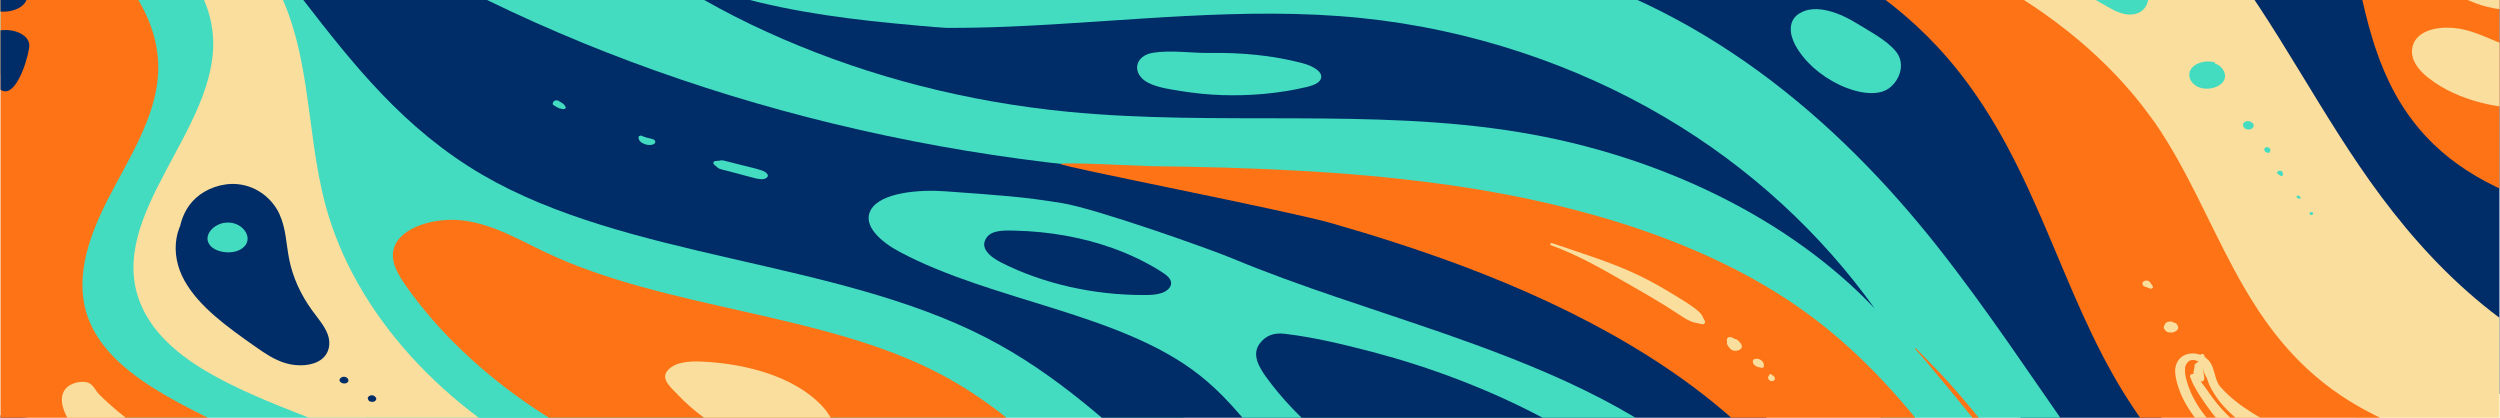 <?xml version="1.0" encoding="utf-8"?>
<!-- Generator: Adobe Illustrator 26.0.1, SVG Export Plug-In . SVG Version: 6.00 Build 0)  -->
<svg version="1.1" id="Layer_1" xmlns="http://www.w3.org/2000/svg" xmlns:xlink="http://www.w3.org/1999/xlink" x="0px" y="0px"
	 viewBox="0 0 14444.8 2413.5" style="enable-background:new 0 0 14444.8 2413.5;" xml:space="preserve">
<style type="text/css">
	.st0{clip-path:url(#SVGID_00000052791945689141500320000001962840779612185475_);}
	.st1{fill:#FADE9D;}
	.st2{fill:#002C68;}
	.st3{fill:#43DCC0;}
	.st4{fill:#FE7316;}
</style>
<g id="OBJECTS">
	<g>
		<g>
			<defs>
				<rect id="SVGID_1_" x="3" width="14438.7" height="2413.5"/>
			</defs>
			<clipPath id="SVGID_00000011748192215318240320000014649831027735980735_">
				<use xlink:href="#SVGID_1_"  style="overflow:visible;"/>
			</clipPath>
			<g style="clip-path:url(#SVGID_00000011748192215318240320000014649831027735980735_);">
				<path class="st1" d="M15455.1,4953.9c-543.3,104.6-1138.1,47.9-1629-153.9s-873.3-547.5-1045-945.8
					c-50.6-118.1-71.4-269.4,59.7-345.7c144.6-84.4,349.8-12.8,520.7,37.8c234.1,68.9,492.7,91.1,742.2,64.1
					c183.5-19.6,366.1-66.2,550.5-51.3c276.6,21.6,504.4,176.2,659.9,348.4c212.4,235.6,328.2,532,236.8,808.1
					c-90.4,275.4-420.4,513.8-800,519.8"/>
				<path class="st2" d="M-666.9,2594.4c72.3-139.1,301-190.4,499.9-195.8c559.6-16.9,1107.4,180.9,1497.9,480.7
					s634.6,692,772.9,1097c66,195.1,109.4,397,87.7,597.5s-113.9,401-291.1,552.2c-336.3,285.6-930.2,342.3-1408.4,212
					c-478.2-129.6-854.3-413.2-1151.7-721.7c-313.7-326.1-561.4-696-636.4-1093.7c-75-397.6,35.3-824.3,372.4-1137.5"/>
				<path class="st3" d="M-435.4-392.2c-67.8-192.4-137.4-390.9-106.7-588.7c30.7-197.8,183.5-398.3,435.7-464.5
					c219.7-57.4,469.2-0.7,658.1,100.6c188.9,101.9,330,243.7,473.7,380.8C2092.2,47.9,3460.8,862.8,4911.7,1558.1
					S7904,2837.5,9417.3,3454.5c555.1,226.2,1113.7,461.1,1558.5,795.9c305.6,230.2,554.2,602.9,296.5,863.5
					c-214.2,216.7-639.1,216-998,194.4c-1181.5-70.2-2363.1-141.1-3543.7-211.3c-397.8-23.6-807.3-50-1158.9-190.4
					c-489.1-195.1-782.9-574.5-1106.5-910.7C3946.3,3455.8,3293.6,2988,2549.6,2622.1c-387.8-191.1-811.8-361.9-1086.6-640.7
					c-275.7-279.5-346.2-711.6-10.8-951.9C376.4,962.7-527.6,184.3-463.5-619.7"/>
				<path class="st3" d="M606,461.8c-177.2-12.8-348,74.9-436.6,190.4S60,905.3,60.9,1038.3C64.5,1646.6,466.8,2215,945,2707.2
					s1043.2,939.7,1452.7,1465.6c339,435.4,603.9,950.5,1196.9,1190.2c633.7,255.9,1487.1,77,1939.1-342.3
					c452-419.2,528.8-1021.4,301.9-1532.5c-226-511.1-721.4-937-1297.2-1261.1"/>
				<path class="st2" d="M5500.3-1414.3c439.3,495.5,1240.3,800.7,2035.8,775.7c910.3-29,1734.8-451.6,2645.1-483.4
					c683.4-23.6,1375,189.7,1836.9,566.4c433,353.8,651.8,820.9,866.9,1272.6c215.2,451.6,452,916.8,909.4,1253
					c456.5,336.9,1198.7,507,1755.6,269.4c464.7-198.5,676.2-611.6,787.4-1002.5c180.8-631.9,188-1296.9-38-1920.7
					c-226-623.8-691.6-1205.1-1360.5-1614.8c-637.3-390.2-1432.8-614.3-2241.9-732.5c-809.1-118.1-1637.1-135.7-2460.7-153.2
					c-290.2-6.1-580.4-12.2-871.5-18.2c-289.3-6.1-578.6-12.2-867.8-18.2s-578.6-12.2-867.8-18.2c-290.2-6.1-580.4-12.2-871.5-18.2
					c-273-5.4-549.6-21.6-822.6-15.5c-155.5,3.4-316.4,24.3-450.2,87.8c-115.7,54.7-196.2,138.4-248.6,232.2
					c-64.2,116.1-89.5,243-104.9,366.6c-22.6,178.2-18.1,356.5,25.3,532.7c45.2,183.6,128.4,362.5,249.5,525.9
					c14.5,19.6,28.9,38.5,44.3,57.4C5462.3-1458.2,5500.3-1427.8,5500.3-1414.3z"/>
				<path class="st2" d="M-1080.9-2963.7c878.7,17.6,1616.4,504.3,2129.8,1037c512.6,532.7,892.3,1142.3,1507.9,1610.1
					C3616.3,488.1,5186.6,748.7,6649.2,1033.6s3024.8,696.7,3824.8,1654.7c417.6,500.9,597.5,1122,1171.6,1527.8
					c356.2,251.1,824.5,389.5,1276.5,529.3c452,140.4,915.8,295.7,1240.3,569.8c324.5,274.1,471.9,698.7,217.9,1011.3
					c-946.5,176.2-2010.5-68.9-2659.6-612.3c-584-488.8-847.1-1186.8-1562.1-1565.6c-683.4-361.9-1615.5-342.3-2344.1-650.8
					c-864.2-365.9-1300.9-1127.4-2119-1548c-874.2-449.6-2071.1-452.3-2908.2-939.7c-906.7-529.3-1177-1499.4-2064.7-2044.2
					c-339-208.6-748.5-340.9-1131.8-500.3c-384.2-159.3-761.2-358.5-965.5-648.1c-205.2-290.3-187.1-690,143.7-905.3"/>
				<path class="st2" d="M842.8-3580.7C1609.4-2118.5,3333.4-955.9,5360.1-535.4c1334.3,276.8,2801.5,255.9,4012,759.5
					c1004.3,417.9,1710.4,1157.1,2166,1945.6c298.3,516.5,554.2,1109.9,1211.4,1385.3c860.6,361.2,2062.9,16.2,2857.6,453.7
					c219.7,120.8,383.3,291,598.4,416.5c215.2,124.9,525.2,199.2,759.4,95.2c191.6-85.1,273.9-272.7,232.3-436.8
					c-42.5-164-188.9-303.8-363.4-407.8c-1002.5-596.8-2638.8-71.6-3684.7-625.8c-462.8-245.1-710.5-657.5-863.3-1066
					c-152.8-407.8-231.4-833.8-458.3-1221.9C11423.3,70.2,10540.1-453.7,9546.6-590C8516-731.8,7443.9-600.2,6432.3-804.7
					c-889.5-179.6-1601.9-563.7-2255.5-1049.1C3572-2303.4,2967.2-2753.1,2362.5-3202c-283.9-210.6-575.9-426-943.8-543.5
					c-367.9-117.5-831.7-116.8-1130.9,81.7"/>
				<path class="st3" d="M-684.9-3667.2c414,1224,1342.4,2348,2621.6,3173.7S4838.5,856,6520.9,984.3
					c1223.1,93.8,2551.1,57.4,3505.7,635.9c819,496.9,1112.8,1287.4,1639.9,1969.9c964.6,1247.6,2983.2,1990.9,4896.1,1802.5
					c-1458.2-240.3-2791.6-881-3689.2-1771.5c-679.8-674.4-1104.7-1469.7-1678.7-2196.1S9827.7,6.1,8748.3-243.7
					c-843.4-195.1-1750.1-96.5-2631.6-61.4S4276.2-320,3599.1-743.3c-843.4-527.9-984.5-1461.6-1661.6-2109.7
					c-854.3-816.9-2364-1028.2-3736.2-1181.4"/>
				<path class="st1" d="M2339-3840c310.1,910.7,1028.8,1741.1,2014.1,2325.1s2231.1,918.8,3489.5,937.7
					c787.4,11.5,1586.5-95.9,2354.9,34.4c715.1,120.8,1362.3,453.7,1770.9,908.7c578.6,645.4,710.5,1533.8,1546.7,1994.9
					c508,280.2,1192.4,336.9,1810.7,241s1182.4-329.4,1710.4-589.4c-490,398.3-1369.6,414.5-2006,156.6
					c-637.3-257.9-1069.4-727.8-1397.6-1209.8c-328.2-482-577.7-996.5-976.3-1448.1s-987.2-847.3-1703.1-930.3
					c-1133.6-132.3-2160.6,532-3299.6,629.9c-969.1,83-2053-364.6-2228.4-1080.8c-72.3-296.4,9-608.9-97.6-899.9
					c-149.2-406.4-648.2-698.7-1184.2-829c-536.1-130.3-1111.9-125.6-1675.1-118.8"/>
				<path class="st1" d="M-1889.1-2206.9c384.2,474.6,1092,735.9,1754.7,985.6S1225.2-677.1,1542.5-176.2
					c265.8,419.9,215.2,908.7,339,1364.4c168.1,620.4,678.9,1184.8,1387.6,1532.5c1214.1,594.8,2910,554.9,3946,1315.8
					c804.6,591.4,961,1611.5,356.2,2323c40.7-320.7-227.8-629.2-585.8-809.4c-357.1-180.3-790.1-253.8-1215.9-305.8
					c-425.8-52-859.7-86.4-1262-201.2c-812.7-232.2-1431-805.4-1562.1-1446.7c-38-184.3-38.9-376.7-137.4-548.2
					c-355.3-621.8-1733.9-648.8-1996.9-1295.5c-207-510.4,455.6-1010,419.5-1542.6c-28-405.7-458.3-735.2-924.8-943.1
					c-466.5-208.6-994.4-338.2-1434.7-576.5s-794.6-635.3-679.8-1032.2"/>
				<path class="st4" d="M5540-2244c62.4,419.2,324.5,837.1,791.9,1072.7c392.3,197.8,889.5,250.5,1360.5,216.7
					c649.1-45.9,1259.3-241,1860.4-430c601.2-188.4,1218.6-374.7,1869.5-401.7c650.9-27,1351.5,134.3,1739.3,525.9
					c591.2,596.8,292.9,1509.5,902.2,2096.2c460.1,442.9,1348.8,552.9,2045.8,346.3S17320.1,507.7,17621.1-5.4
					c334.5-570.5,433.9-1239.5,119.3-1816c-410.4-752.1-1474.4-1228.7-2554.7-1327.3c-1080.3-96.5-2170.5,131.6-3164.9,461.1
					c-683.4,226.2-1339.7,501.6-2044.9,687.3c-705.1,185.7-1481.7,278.1-2201.2,125.6c-719.6-152.6-1360.5-591.4-1466.3-1143.6
					c-27.1-139.7-20.8-289.6-107.6-418.6c-44.3-64.8-109.4-114.1-202.5-137.7c-64.2-16.2-153.7-27.7-215.2,0
					c-104.9,46.6-89.5,185.7-104,262.6c-13.6,75.6-42.5,149.9-63.3,224.8c-23.5,85.1-44.3,170.8-59.7,257.2
					c-30.7,172.2-41.6,347-23.5,521.2C5534.6-2287.2,5537.3-2265.6,5540-2244z"/>
				<path class="st4" d="M4106.3,2832.7c-747.6-222.1-1383.1-647.4-1759.2-1178.7c-47-66.8-92.2-141.8-72.3-215.4
					c33.4-127.6,245-188.4,415.8-162.7c170.9,26.3,311.9,111.4,459.2,180.9c699.7,333.5,1615.5,349,2291.6,708.9
					c498.1,264.6,805.5,684.6,1253.9,995.1c569.5,394.9,1330.7,588.7,2025.9,847.9c696.1,259.2,1390.4,639.3,1592.9,1199.7
					c76.8,212,66.9,458.4-123.8,625.8C9941.6,6053,9461.6,6053,9137.1,5899c-324.5-153.9-520.7-421.3-659.9-688.6
					c-139.2-267.3-238.7-549.5-434.8-796.6C7612,3874.4,6789.4,3587.5,5992,3387.7c-797.3-199.8-1642.6-353.1-2304.3-740.6"/>
				<path class="st4" d="M-1038.4-733.8c468.3-12.2,951,67.5,1330.7,271.4C672-257.9,935,81.7,913.3,430.7
					C898,679.2,748.8,909.4,628.6,1140.9c-119.3,231.6-210.6,489.4-107.6,725.7c153.7,350.4,660.8,523.2,1064,736.5
					c955.5,505,1463.6,1441.3,1249.3,2300.1c-39.8,157.3-111.2,323.4-284.8,417.2c-284.8,153.9-715.1,28.4-904.9-192.4
					c-189.8-220.8-202.5-498.9-197.1-760.8c4.5-261.9,18.1-536-132-773C1069.7,3206.7,472.2,3032.6,50,2741.6
					c-556.9-384.1-794.6-1007.3-591.2-1552.1c86.8-232.9,246.8-453.7,261.3-695.4c14.5-250.5-134.7-494.2-344.4-690
					c-210.6-195.8-480-350.4-745.8-503"/>
				<path class="st3" d="M724.4,3391c321.8,328.8,470.1,748.7,408.6,1153.1c-20.8,138.4-68.7,278.8-184.4,387.5
					c-115.7,108.7-311.9,178.9-491.8,143.1C267,5036.9,142.2,4893.8,107,4750c-35.3-144.5-0.9-292.3,24.4-438.1
					c25.3-145.8,39.8-298.4-33.4-434.8c-78.6-146.5-246.8-253.8-414.9-349c-173.6-98.6-363.4-195.8-474.6-339.6
					c-75.9-99.2-107.6-224.8,25.3-305.1c116.6-70.2,287.5-79.7,430.3-62.1c194.4,23.6,378.8,108.7,537.9,191.1
					c178.1,91.8,338.1,203.2,472.8,330.1C691.9,3358.6,708.1,3374.8,724.4,3391z"/>
				<path class="st3" d="M8413.9,1951.7c574,202.5,1142.7,451,1517.8,833.1c337.2,343.6,494.5,771.6,841.6,1109.2
					c524.3,509.7,1391.3,735.9,2101.8,1098.4c170.9,87.1,339,187.7,434.8,325.4c94.9,137.7,100.3,320-38,435.4
					c-109.4,91.1-288.4,123.5-451.1,106c-162.7-16.9-311-77.6-446.6-146.5c-564.1-287.6-939.3-733.8-1320.7-1157.1
					c-381.5-423.3-810.9-851.3-1426.5-1072.7c-655.4-234.9-1485.3-221.4-2003.3-602.2c-282-207.3-423.1-503-697-716.3
					c-457.4-357.1-1190.6-422.6-1729.4-709.5c-107.6-57.4-217-152.6-165.4-243c57.9-100.6,283-117.5,427.6-106.7
					c320.9,23.6,445.7,30.4,679.8,68.9c192.6,31.7,846.1,262.6,981.7,319.3c196.2,81.7,399.6,154.6,603.9,224.1
					c204.3,69.5,409.5,137,612.9,207.3C8363.2,1934.2,8388.5,1942.9,8413.9,1951.7z"/>
				<path class="st1" d="M10924.3-1964.5c557.8-119.5,1159.8-172.8,1716.7-51.3c556.9,121.5,1059.5,444.2,1185.1,867.5
					c47,158,40.7,322,49.7,483.4c9,162,35.3,328.1,138.3,469.9c104,142.4,300.1,256.5,517.1,253.2c179.9-2.7,342.6-83,464.7-181.6
					c397.8-320,434.8-832.4,178.1-1224.6s-761.2-670.4-1307.2-826.3c-938.4-268-2041.2-201.9-2904.6,181.6L10924.3-1964.5z"/>
				<path class="st1" d="M5762.4-2184c-38.9-97.2-78.6-199.2-57.9-299.7c21.7-100.6,122.9-199.2,259.4-205.9
					c151-7.4,269.4,94.5,342.6,193.8c121.1,164,195.3,347.7,340.8,500.3c246.8,257.2,674.4,391.6,1096.6,421.9
					c422.2,30.4,845.2-29.7,1261.1-91.8c66.9-10.1,162.7-4.7,169,45.9c3.6,30.4-32.5,54-66,72.2
					c-566.8,303.1-1301.8,424.6-1987,328.8c-428.5-60.1-846.1-207.9-1123.7-458.4c-277.5-250.5-394.1-611-233.2-913.4"/>
				<path class="st2" d="M6166.5,645.4c865.1,85.1,1757.4-22.3,2609.9,118.1c821.7,135,1570.3,506.3,2055.7,1019.4
					c-303.7-424.6-711.5-810.8-1217.7-1108.5c-506.2-297.7-1112.8-505.7-1752-570.5c-673.5-68.2-1354.2,21.6-2033.1,50
					c-293.8,12.2-589.4,10.8-881.4-18.2c-288.4-28.4-574-85.1-833.5-185c-30.7-12.2-116.6-60.8-154.6-33.1
					c-26.2,18.9,87.7,70.2,110.3,83c115.7,65.5,235.9,126.9,360.7,183.6c248.6,113.4,511.7,209.3,784.7,284.9
					c273,75.6,556,131,843.4,164.7C6094.2,638,6130.3,642,6166.5,645.4z"/>
				<path class="st2" d="M1753.2-1149c128.4,74.9,301.9,145.8,445.7,89.8c101.2-39.8,148.3-131.6,143.7-216.7
					c-4.5-85.1-51.5-165.4-96.7-243c-155.5-263.3-311-527.3-517.1-769.6c-206.1-242.4-465.6-465.1-792.8-616.4
					c-98.5-45.9-219.7-90.5-338.1-64.1c-83.2,18.2-147.4,60.8-131.1,128.3c17.2,70.2,41.6,140.4,60.6,210.6
					c22.6,80.3,49.7,160,82.3,238.3c65.1,155.9,150.1,306.5,253.1,450.3c104,144.5,226,280.8,364.3,407.8
					c138.3,126.9,292.9,243.7,461.9,348.4C1710.7-1174,1732.4-1161.2,1753.2-1149z"/>
				<path class="st2" d="M6709.8,1569.6c28,17.6,57,39.2,57,66.8c0,25-25.3,46.6-55.1,56.7c-29.8,10.1-64.2,11.5-96.7,11.5
					c-292,1.4-584.9-64.1-827.2-186.3c-66-33.1-132.9-86.4-85-148.5c32.5-42.5,108.5-38.5,164.5-37.1
					c195.3,4.7,387.8,38.5,564.1,101.9C6530.8,1470.4,6624.8,1515.6,6709.8,1569.6z"/>
				<path class="st2" d="M9357.6,2688.9c112.1,80.3,226.9,194.4,169,301.8c-63.3,118.8-279.3,132.3-448.4,113.4
					c-735-83.7-1406.6-435.4-1761-923.5c-42.5-58.7-86.8-132.3-38-196.5c33.4-43.9,78.6-63.5,144.6-55.4
					c171.8,20.3,344.4,62.8,508,105.3c169,44.6,334.5,97.9,494.5,159.3c160,61.4,314.6,130.3,461.9,207.3
					c148.3,77,289.3,162,421.3,253.2C9325.1,2665.3,9341.4,2676.8,9357.6,2688.9z"/>
				<path class="st2" d="M9965.1,3114.9c82.3,45.2,104.9,126.9,49.7,182.3c-55.1,55.4-166.3,63.5-248.6,17.6
					c-82.3-45.2-104.9-126.9-49.7-182.3S9882.9,3069.7,9965.1,3114.9z"/>
				<path class="st1" d="M5290.5,2577.5c98.5,20.9,158.2,91.1,133.8,157.3c-25.3,66.2-124.8,103.3-223.3,82.4
					c-98.5-20.9-158.2-91.1-133.8-157.3C5091.6,2593.7,5192,2556.6,5290.5,2577.5z"/>
				
					<ellipse transform="matrix(0.121 -0.993 0.993 0.121 2210.156 8363.52)" class="st1" cx="5827.7" cy="2933.8" rx="94.8" ry="136.8"/>
				<path class="st1" d="M6546.2,3210.8c40.7,15.5,57.9,50.6,38.9,77.6c-19,27-66.9,36.5-107.6,20.9c-40.7-15.5-57.9-50.6-38.9-77.6
					C6457.6,3204,6505.5,3194.6,6546.2,3210.8z"/>
				<path class="st4" d="M2577.6-1899.7c85,532.7,521.6,1016,1108.3,1325.9C4273.5-264.6,4997.6-120.2,5716.3-106
					c453.8,8.8,930.2-37.8,1303.6-231.6C4982.3-571.1,3110.1-1512.9,2054.2-2835.4c328.2,731.8,668.1,1479.8,1310.8,2084.7"/>
				<path class="st4" d="M8422,1076.1c733.1,109.4,1452.7,330.1,1993.3,715.6c627.4,446.9,960.1,1070,1400.3,1629
					c604.8,766.9,1437.4,1433.2,2421.8,1935.5c-1167.1-376-2395.6-787.8-3124.2-1566.2c-347.1-371.3-558.7-806.1-905.8-1178.1
					c-438.4-470.5-1078.5-821.6-1765.5-1078.1c-244.1-91.1-494.5-171.5-749.4-244.4c-254-72.9-1573-328.8-1563-341.6
					c9.9-12.8,492.7,12.2,515.3,12.2c282,3.4,565,10.1,846.1,25.7c280.2,14.9,559.6,39.2,835.3,77
					C8358.7,1067.3,8390.3,1071.4,8422,1076.1z"/>
				<path class="st4" d="M12454.7,714.3c361.6,529.3,480.9,1176.7,1074,1573c460.1,307.8,1107.4,393.6,1717.6,465.8
					c-129.3,327.4-565.9,557.6-1020.6,590.7c-454.7,33.1-911.2-109.4-1254.8-334.9c-342.6-225.5-582.2-526.6-760.3-840.5
					c-178.1-313.9-298.3-644-442.1-968.1c-142.8-324-311-646.1-570.4-926.2c-158.2-170.8-349.8-323.4-566.8-453
					c-217.9-131-460.1-238.3-718.7-318.6c-71.4-22.3-143.7-42.5-217.9-60.1c-37.1-8.8-74.1-17.6-111.2-25c-28-6.1-69.6-8.1-92.2-23
					c51.5-7.4,114.8-1.4,167.2,0c59.7,1.4,119.3,4.7,179,8.8c118.4,8.1,235.9,21.6,351.7,39.8c230.5,35.8,456.5,91.1,671.7,162.7
					c217,72.2,424,161.3,616.5,266c190.7,103.3,367,222.1,524.3,353.1c158.2,132.3,297.4,277.5,411.3,432.7
					C12427.6,676.5,12441.2,695.4,12454.7,714.3z"/>
				<path class="st3" d="M10604.3-1101.1c503.5,44.6,978.1,223.5,1348.8,481.3c209.7,145.8,392.3,324,454.7,532.7
					c19,64.8,7.2,153.9-78.6,169.5c-54.2,9.5-107.6-17.6-151.9-43.2c-455.6-264-921.2-538.1-1473.5-660.2
					c-371.5-82.4-765.7-91.8-1153.5-89.8c-109.4,0.7-238.7-1.4-329.1-54.7c-19.9-11.5-46.1-29-40.7-50c5.4-21.6,42.5-35.1,65.1-46.6
					c54.2-27.7,110.3-52.7,167.2-76.3c115.7-45.9,236.8-83,362.5-111.4c125.7-27.7,254.9-46.6,386-56c131.1-9.5,264-9.5,395-0.7
					C10572.6-1103.8,10588-1102.4,10604.3-1101.1z"/>
				<path class="st3" d="M12799.2,367.3c48.8,17.6,71.4,67.5,47,103.3c-24.4,36.5-90.4,52.7-139.2,34.4
					c-48.8-18.2-71.4-66.8-48.8-104c22.6-37.1,86.8-56,137.4-41.2"/>
				<path class="st3" d="M4096.3-2030c-105.8-101.3-205.2-212.7-233.2-339.6c-41.6-188.4,97.6-391.6,327.2-476.6
					c229.6-85.1,529.7-45.9,706,93.2c158.2,124.2,207.9,302.4,251.3,470.5c25.3,98.6,50.6,197.1,75.9,295.7
					c30.7,119.5,58.8,252.5-28,355.8c-50.6,60.1-136.5,94.5-228.7,107.3c-68.7,9.5-139.2,12.2-201.6-14.2
					c-66.9-29-122.9-74.3-180.8-111.4c-85-54-166.3-110.7-244.1-170.1C4254.5-1886.9,4173.2-1957.1,4096.3-2030z"/>
				<path class="st2" d="M5397.2,4951.2c-751.2-97.9-1435.6-455.7-1814.3-950.5c-113-147.2-198.9-332.2-90.4-480.7
					c92.2-126.9,308.3-184.3,499-161.3c190.7,23,357.1,112.1,489.1,217.4c173.6,139.1,309.2,315.3,538.8,397
					c279.3,98.6,608.4,28.4,915.8,52c435.7,33.8,829,280.8,947.4,595.4c34.4,91.8,45.2,195.8-19.9,277.5
					c-52.4,65.5-145.5,106-239.6,136.4c-471.9,149.2-1061.3,62.8-1422.9-208.6"/>
				<path class="st2" d="M1365.3,1875.4c-230.5-118.8-362.5-337.6-329.1-545.5c10.8-67.5,38.9-135,96.7-187
					c57.9-52,148.3-87.1,238.7-79c117.5,10.8,205.2,89.8,243.2,173.5c38,83.7,38.9,173.5,56,260.6c20.8,103.3,66,203.9,132.9,295.7
					c33.4,45.9,72.3,89.8,90.4,139.7c18.1,50,9.9,109.4-39.8,145.1c-51.5,37.1-135.6,39.8-202.5,20.3
					c-66.9-19.6-121.1-57.4-173.6-93.8c-160.9-113.4-327.2-230.9-412.2-383.5c-85.9-152.6-69.6-349.7,97.6-457.7"/>
				<path class="st1" d="M1623.9,2985.3c541.5,380.8,880.5,947.8,765.7,1496.7c-9.9,47.9-24.4,96.5-62.4,135.7
					s-106.7,65.5-168.1,51.3c-66.9-14.9-103.1-68.9-127.5-117.5c-197.1-390.9-202.5-839.8-515.3-1185.5
					c-162.7-179.6-395-315.3-612-458.4c-217-143.8-427.6-305.1-523.4-509.7c-22.6-47.9-37.1-102.6-5.4-147.2
					c21.7-31.1,77.7-51.3,123.8-42.5c38,7.4,50.6,46.6,71.4,68.2c67.8,68.2,144.6,131.6,226,190.4
					c165.4,119.5,350.8,222.8,530.6,330.1C1429.5,2857.7,1529.9,2919.1,1623.9,2985.3z"/>
				<path class="st1" d="M4486.9,2618c75,22.3,163.6,38.5,235,10.8c66-25.7,101.2-84.4,99.4-140.4c-2.7-56-37.1-108-81.4-153.2
					c-153.7-155.9-419.5-232.9-678-245.7c-75.9-4.1-170,0.7-209.7,58.1c-32.5,46.6,29.8,96.5,63.3,132.3
					c91.3,96.5,205.2,179.6,336.3,245.7C4325,2562.7,4403.7,2593.7,4486.9,2618z"/>
				<path class="st1" d="M14067.5,476.6c-49.7-33.8-94.9-72.9-117.5-120.2c-22.6-47.3-19-103.3,21.7-143.1
					c59.7-58.7,179-64.1,273-40.5c94,23.6,174.5,70.2,264.9,99.2c107.6,35.1,227.8,45.9,328.2,93.8c73.2,34.4,145.5,96.5,93.1,162.7
					c-104,129.6-396,108.7-557.8,73.6C14260.9,577.9,14154.3,536,14067.5,476.6z"/>
				<path class="st1" d="M4018.6-976.2c75.9,23,154.6,47.3,206.1,94.5c51.5,47.3,63.3,124.2,3.6,165.4
					c-48.8,32.4-123.8,31.1-188,18.9c-85.9-16.2-167.2-47.9-234.1-91.8c-69.6-45.9-126.6-121.5-81.4-182.3
					c33.4-45.9,113.9-62.8,182.6-54c68.7,9.5,129.3,39.2,187.1,68.9"/>
				<path class="st3" d="M7188.9-2564c333.6,374,1015.2,550.9,1588.3,412.5c209.7-50.6,424-164,439.3-328.1
					c14.5-161.3-174.5-295.7-372.4-360.5c-412.2-135-886.8-78.3-1330.7-18.9"/>
				<path class="st2" d="M156.7-20.9c0,49.3-61.5,88.4-138.3,88.4c-75.9,0-138.3-39.8-138.3-88.4c0-49.3,61.5-88.4,138.3-88.4
					C94.3-109.4,156.7-70.2,156.7-20.9z"/>
				<path class="st2" d="M169.3,261.9c0,49.3-61.5,266-138.3,266s-138.3-216.7-138.3-266s61.5-88.4,138.3-88.4
					S169.3,212.7,169.3,261.9z"/>
				<g>
					<g>
						<path class="st4" d="M11065.3,2015.9c41.6,45.2,79.6,92.5,118.4,138.4c38.9,45.9,76.8,92.5,114.8,138.4
							c76.8,93.2,151.9,187,223.3,282.2c20.8,27,39.8,54,60.6,81c19.9,26.3,39.8,53.3,66,76.3c4.5,3.4,11.8,0,10.8-4.7
							c-9.9-25.7-27.1-50-42.5-73.6c-16.3-25-35.3-48.6-53.3-72.9c-35.3-47.3-72.3-94.5-109.4-141.1
							c-75-93.8-153.7-186.3-236.8-276.1c-47.9-50.6-98.5-99.9-146.4-150.5C11068,2011.8,11063.5,2013.8,11065.3,2015.9
							L11065.3,2015.9z"/>
					</g>
				</g>
				<g>
					<g>
						<path class="st4" d="M11735.2,2812.5c1.8,6.8,1.8,13.5,3.6,20.3c2.7,7.4,6.3,14.2,9.9,21.6c7.2,14.2,16.3,29,25.3,42.5
							c9.9,13.5,19.9,27,30.7,39.2c9.9,12.2,23.5,25.7,40.7,33.1c4.5,2,9-1.4,8.1-4.7c-4.5-13.5-17.2-26.3-27.1-37.8
							c-10.8-12.2-21.7-25-30.7-37.8s-18.1-25-27.1-37.8c-4.5-6.8-9-13.5-13.6-20.3c-4.5-6.8-11.8-12.2-16.3-18.9
							C11737.9,2809.1,11734.3,2810.4,11735.2,2812.5L11735.2,2812.5z"/>
					</g>
				</g>
				<g>
					<g>
						<path class="st4" d="M11944,3074.4c-0.9,12.8,2.7,26.3,10.8,37.1c8.1,10.8,21.7,22.3,39.8,24.3c5.4,0.7,6.3-4.7,3.6-7.4
							c-4.5-4.1-9.9-8.1-15.4-11.5c-5.4-4.1-9-7.4-12.7-12.2c-8.1-9.5-12.7-18.9-13.6-29.7
							C11956.6,3068.3,11944.9,3068.3,11944,3074.4L11944,3074.4z"/>
					</g>
				</g>
				<g>
					<g>
						<path class="st1" d="M8961.7,1417c161.8,58.7,305.6,143.1,448.4,224.8c71.4,40.5,142.8,81.7,211.5,124.2
							c34.4,20.9,66,43.9,100.3,64.8c14.5,9.5,30.7,18.9,47,25.7c19.9,8.8,41.6,10.1,62.4,16.2c15.4,4.7,24.4-9.5,19-18.2
							c-9.9-16.2-12.7-31.7-27.1-46.6c-11.8-11.5-24.4-22.3-38.9-32.4c-33.4-24.3-70.5-46.6-106.7-68.9
							c-69.6-42.5-141-83.7-217-119.5c-155.5-73.6-324.5-124.2-490.9-181.6C8959.9,1402.2,8950.8,1413.7,8961.7,1417L8961.7,1417z"
							/>
					</g>
				</g>
				<g>
					<g>
						<path class="st1" d="M9979.6,1956.4c-5.4,8.8-0.9,18.2,4.5,26.3c-0.9-3.4-2.7-6.1-3.6-9.5c-0.9,2,0,4.7,0,6.8
							c2.7-5.4,6.3-10.8,9-16.2l-0.9,0.7c-9,5.4-13.6,18.2-9,26.3c6.3,10.8,12.7,20.3,23.5,29c24.4,18.2,71.4,0,59.7-26.3
							c-3.6-8.8-9.9-16.2-17.2-23c-3.6-4.1-8.1-7.4-13.6-10.1c-6.3-2.7-13.6-3.4-19.9-5.4c3.6,1.4,7.2,3.4,10.8,4.7
							c-7.2-7.4-17.2-11.5-28.9-12.2C9986.8,1947,9982.3,1951.7,9979.6,1956.4L9979.6,1956.4z"/>
					</g>
				</g>
				<g>
					<g>
						<path class="st1" d="M10129.6,2081.3c-10.8,20.9,19.9,43.9,47,41.2c-4.5-0.7-9.9-0.7-14.5-1.4c6.3,2,10.8,3.4,18.1,4.1
							c4.5,0,10.8-2.7,10.8-6.1c0.9-4.7,0.9-8.8-0.9-13.5c0,2.7,0,4.7,0,7.4c3.6-6.1,0-12.8-3.6-18.2c0.9,2.7,1.8,6.1,3.6,8.8
							c-0.9-9.5-6.3-16.9-16.3-23c-2.7-2-6.3-4.1-9.9-5.4c-7.2-3.4-14.5-2-22.6-1.4C10135.1,2073.9,10131.5,2078,10129.6,2081.3
							L10129.6,2081.3z"/>
					</g>
				</g>
				<g>
					<g>
						<path class="st1" d="M10221.9,2167.1c0,2,0.9,4.1,0.9,6.1c1.8-2,2.7-4.1,4.5-6.1c-11.8,4.1-13.6,15.5-9,23.6
							c2.7,6.1,9,10.8,18.1,10.8c0,0,0,0,0.9,0c-2.7-0.7-5.4-1.4-8.1-1.4c0.9,0,0.9,0.7,1.8,0.7c6.3,3.4,16.3,1.4,19.9-4.1
							c0-0.7,0.9-0.7,0.9-1.4c-1.8,1.4-3.6,2.7-6.3,4.7c0,0,0,0,0.9,0c5.4-2,9.9-7.4,9-12.2c-0.9-6.1-1.8-10.1-7.2-14.9
							c-4.5-4.1-9-6.1-16.3-5.4c2.7,1.4,5.4,3.4,9,4.7c-0.9-2-1.8-4.1-2.7-5.4C10234.5,2159.7,10221,2159.7,10221.9,2167.1
							L10221.9,2167.1z"/>
					</g>
				</g>
				<g>
					<g>
						<path class="st1" d="M10986.6,2979.9c9,22.3,19,44.6,29.8,65.5c8.1,14.9,32.5,45.2,60.6,31.7c21.7-10.8,3.6-34.4-10.8-43.9
							c-28-17.6-50.6-32.4-66.9-58.1C10995.7,2970.4,10983.9,2973.8,10986.6,2979.9L10986.6,2979.9z"/>
					</g>
				</g>
				<g>
					<g>
						<path class="st1" d="M11124.1,3164.9c0.9,3.4,2.7,6.8,3.6,9.5c0-1.4,0.9-2.7,0.9-4.7c-0.9,0.7-0.9,1.4-1.8,2.7
							c1.8-1.4,2.7-2,4.5-3.4l0,0c-5.4,2.7-9.9,9.5-4.5,14.2c3.6,4.1,9,7.4,16.3,5.4c6.3-1.4,9.9-6.1,9.9-10.8
							c0-5.4-6.3-10.8-13.6-10.1c0,0,0,0-0.9,0c1.8,0.7,3.6,0.7,6.3,1.4c-2.7-0.7-2.7-2-4.5-4.1c-0.9-1.4-1.8-2.7-2.7-4.7
							C11133.1,3156.1,11122.2,3159.5,11124.1,3164.9L11124.1,3164.9z"/>
					</g>
				</g>
				<g>
					<g>
						<path class="st2" d="M3618.1-270.7C3742-179.6,3873-98.6,4026.7-36.5c151.9,61.4,314.6,107.3,480.9,143.1
							c371.5,80.3,760.3,104,1143.6,131c230.5,16.2,461,39.8,691.6,54c19,1.4,20.8-19.6,4.5-23.6c-188.9-44.6-386.9-62.1-583.1-80.3
							c-199.8-18.2-400.5-33.1-599.4-52.7C4815,101.3,4461.6,49.3,4137-56.7c-177.2-58.1-358.9-128.3-505.3-223.5
							C3622.6-285.6,3610-276.8,3618.1-270.7L3618.1-270.7z"/>
					</g>
				</g>
				<g>
					<g>
						<path class="st2" d="M2931.1-672.4c8.1,8.1,18.1,16.9,25.3,25.7c8.1,9.5,27.1-0.7,17.2-9.5c-9-7.4-16.3-16.2-24.4-23.6
							c-3.6-3.4-9-5.4-14.5-2.7C2931.1-681.2,2928.4-675.8,2931.1-672.4L2931.1-672.4z"/>
					</g>
				</g>
				<g>
					<g>
						<path class="st2" d="M3135.4-565.7c3.6,16.2,10.8,27,26.2,39.2c14.5,11.5,33.4,22.3,53.3,27c9,2,21.7,0,28-5.4
							c6.3-4.7,7.2-8.8,8.1-15.5c0.9-8.1-6.3-14.2-14.5-18.9c-13.6-7.4-28.9-12.2-42.5-18.9c-6.3-2.7-11.8-6.1-18.1-8.8
							c-7.2-3.4-15.4-5.4-23.5-8.1C3143.5-579.2,3133.6-573.2,3135.4-565.7L3135.4-565.7z"/>
					</g>
				</g>
				<g>
					<g>
						<path class="st2" d="M3392.1-422.6c0.9,1.4,2.7,2.7,3.6,4.1c0-3.4,0-6.8,0-10.1c-8.1,8.8,2.7,21.6,8.1,29.7
							c-0.9-3.4-2.7-6.8-3.6-10.1c0,8.8,6.3,16.9,14.5,23.6c9.9,7.4,22.6,9.5,35.3,7.4c8.1-1.4,16.3-7.4,18.1-13.5
							c2.7-9.5,0-19.6-9.9-26.3c-9-6.1-19-10.1-31.6-10.8c4.5,0.7,9,2,13.6,2.7c-10.8-4.1-28-11.5-39.8-6.1c4.5,0,9,0,13.6,0
							c-1.8-0.7-3.6-2-5.4-2.7C3398.4-439.5,3385.8-430,3392.1-422.6L3392.1-422.6z"/>
					</g>
				</g>
				<g>
					<g>
						<path class="st3" d="M12960.1,720.3c0,1.4,0.9,2.7,0.9,4.1c0-2,0.9-4.1,0.9-6.1v0.7c-2.7,7.4,0,16.9,8.1,22.3l0,0
							c3.6,2.7,8.1,4.7,13.6,6.1c5.4,1.4,10.8,1.4,16.3,0c9.9-2,18.1-8.1,20.8-15.5l0,0c1.8-4.1,1.8-8.1,0-12.2
							c-1.8-4.1-3.6-7.4-8.1-10.1c0,0,0,0-0.9-0.7c1.8,1.4,2.7,2.7,4.5,4.7c-0.9-1.4-1.8-2.7-2.7-3.4c-1.8-1.4-2.7-2.7-4.5-4.1
							c-2.7-2-5.4-3.4-9-4.7c-2.7-0.7-4.5-1.4-7.2-1.4c-3.6-0.7-8.1-0.7-11.8,0.7c-2.7,0.7-4.5,1.4-7.2,2c-1.8,1.4-3.6,2-5.4,3.4
							c-2.7,2-4.5,4.1-6.3,6.8C12960.1,714.9,12960.1,717.6,12960.1,720.3L12960.1,720.3z"/>
					</g>
				</g>
				<g>
					<g>
						<path class="st3" d="M13086.6,857.4v0.7c1.8-2,3.6-4.1,5.4-6.8l-0.9,0.7c-0.9,0.7-2.7,1.4-3.6,2c-1.8,1.4-2.7,2.7-3.6,4.1
							c-0.9,1.4-0.9,2-0.9,3.4c-0.9,2,0,3.4,0,5.4c0.9,1.4,0.9,2,1.8,3.4v0.7c0.9,1.4,0.9,2,1.8,3.4c0.9,0.7,1.8,2,2.7,2.7
							c3.6,2.7,9,4.1,14.5,4.1c-2.7-0.7-6.3-2-9-2.7c0.9,1.4,2.7,2,4.5,2.7c0.9,0.7,1.8,0.7,2.7,1.4c3.6,1.4,9,0.7,10.8-2
							c0-0.7,0.9-1.4,0.9-2c0,0,0,0,0-0.7c0.9-1.4,1.8-2.7,1.8-4.7c0-0.7,0-0.7,0-1.4c-1.8,2.7-4.5,5.4-6.3,8.1
							c1.8-0.7,2.7-1.4,4.5-2.7c1.8-1.4,2.7-2.7,3.6-4.1c0.9-1.4,0.9-2,0.9-3.4c0-2,0-4.1-0.9-6.1c-0.9-1.4-0.9-2-1.8-3.4
							s-0.9-2-1.8-3.4c-0.9-1.4-2.7-2.7-4.5-3.4c-2.7-1.4-7.2-2.7-10.8-2.7c-0.9,0-1.8,0-2.7,0c2.7,1.4,5.4,2.7,9,4.1
							c0,0,0-0.7-0.9-0.7c-1.8-2.7-7.2-4.7-10.8-3.4c-1.8,0.7-2.7,1.4-4.5,2C13087.5,853.3,13085.7,855.4,13086.6,857.4
							L13086.6,857.4z"/>
					</g>
				</g>
				<g>
					<g>
						<path class="st3" d="M13166.2,1008.6c0.9,0.7,1.8,0.7,2.7,1.4c1.8,0.7,3.6,1.4,5.4,1.4c-0.9,0-1.8-0.7-2.7-0.7l0,0
							c-0.9-0.7-1.8-0.7-2.7-1.4c0.9,0.7,1.8,1.4,1.8,2l0.9,0.7c0.9,0.7,0.9,0.7,1.8,1.4c1.8,1.4,3.6,2,5.4,2.7
							c2.7,1.4,5.4,1.4,8.1,0c2.7-1.4,3.6-2.7,3.6-5.4c0-2,0.9-3.4,0-5.4c0-2-0.9-4.1-1.8-5.4c0,1.4,0,3.4,0,4.7v-0.7
							c0-1.4,0.9-2.7,0.9-3.4c0-0.7,0-1.4,0-2c0-2-0.9-4.1-1.8-6.1c-1.8-2-3.6-3.4-6.3-4.7c-5.4-2-11.8-2-16.3,0
							c-5.4,2-8.1,6.1-8.1,10.8C13158.1,1001.9,13160.8,1005.9,13166.2,1008.6L13166.2,1008.6z"/>
					</g>
				</g>
				<g>
					<g>
						<path class="st3" d="M13272.9,1143.6c0.9,0.7,1.8,0.7,2.7,1.4c0.9,0.7,1.8,0.7,2.7,1.4c0.9,0,1.8,0.7,2.7,0.7c0,0,0,0,0.9,0
							c0,0,0.9,0,0.9,0.7c0.9,0,1.8,0.7,2.7,0.7c0.9,0,1.8,0,2.7,0c0.9,0,1.8-0.7,2.7-1.4c0.9-0.7,0.9-1.4,1.8-2c0-0.7,0-1.4,0-2
							s-0.9-1.4-0.9-2c0,0,0-0.7-0.9-0.7c0,0,0,0,0-0.7s-0.9-1.4-0.9-2c-0.9-0.7-0.9-1.4-1.8-2c-0.9-0.7-0.9-1.4-1.8-2
							c-0.9-1.4-1.8-2-3.6-2.7c-1.8-0.7-2.7-0.7-4.5-0.7c-0.9,0-1.8,0-2.7,0c-1.8,0-2.7,0.7-3.6,2c-0.9,0.7-1.8,1.4-1.8,2
							c-0.9,0.7-0.9,1.4-0.9,2.7c0,1.4,0,2,0.9,3.4C13271.1,1142.3,13272,1142.9,13272.9,1143.6L13272.9,1143.6z"/>
					</g>
				</g>
				<g>
					<g>
						<path class="st3" d="M13354.2,1242.2c14.5,0,14.5-16.9,0-16.9C13340.7,1225.3,13340.7,1242.2,13354.2,1242.2L13354.2,1242.2z"
							/>
					</g>
				</g>
				<g>
					<g>
						<path class="st3" d="M5234.5-1350.2l0.9,0.7c0,0,0,0,0,0.7c0.9,0.7,1.8,2,2.7,2.7c1.8,2,3.6,3.4,6.3,4.7
							c1.8,0.7,2.7,2,4.5,2.7c2.7,0.7,5.4,2,8.1,2.7c2.7,0,6.3,0.7,9,0.7c6.3,0,8.1-0.7,12.7-2c2.7-0.7,5.4-1.4,7.2-3.4
							c1.8-0.7,2.7-1.4,3.6-2c0.9-0.7,1.8-2,2.7-2.7c1.8-1.4,3.6-3.4,4.5-5.4c1.8-2,2.7-4.1,2.7-6.1c0-1.4,0.9-2.7,0.9-3.4
							c0,0,0,0,0-0.7l0,0c0-2-0.9-4.7-0.9-6.8c0,0,0,0,0-0.7s0-0.7-0.9-1.4c-1.8-4.7-4.5-8.1-9-11.5c-2.7-1.4-4.5-2.7-7.2-4.1
							c-5.4-2.7-11.8-3.4-18.1-3.4c-4.5,0-9,0.7-13.6,2c-4.5,1.4-8.1,2.7-10.8,5.4c-3.6,2.7-5.4,5.4-7.2,8.1
							c-1.8,3.4-3.6,6.8-2.7,10.1C5229-1359,5230.9-1354.9,5234.5-1350.2L5234.5-1350.2z"/>
					</g>
				</g>
				<g>
					<g>
						<path class="st3" d="M5495.7-1235.4c-0.9,1.4-2.7,2.7-3.6,3.4c3.6-2,7.2-4.1,10.8-6.1c-0.9,0-0.9,0-1.8,0
							C5500.3-1237.5,5497.5-1236.8,5495.7-1235.4c-2.7,0.7-5.4,2-6.3,4.1c-1.8,1.4-2.7,2.7-2.7,4.1c-1.8,2-1.8,4.7-1.8,6.8
							c0,2,0.9,4.7,0.9,6.8c0,0.7,0.9,1.4,0.9,2c0-3.4,0-6.8,0-10.1v0.7c0.9-1.4,1.8-3.4,2.7-4.7c-1.8,1.4-2.7,3.4-2.7,5.4
							c0,2-0.9,4.1-0.9,5.4c0,2.7,0.9,5.4,2.7,8.1c0.9,2.7,2.7,4.7,6.3,6.8c2.7,2,5.4,3.4,9,4.7c3.6,1.4,7.2,2,10.8,2
							c3.6,0,7.2-0.7,10.8-2c3.6-0.7,6.3-2,9-4.7c1.8-1.4,2.7-2.7,4.5-4.1c2.7-3.4,3.6-6.8,3.6-10.8c0-2-0.9-4.1-0.9-5.4
							c-0.9-3.4-3.6-6.8-7.2-9.5c-1.8-1.4-3.6-2-5.4-3.4c-3.6-1.4-7.2-2.7-10.8-2.7c-3.6-0.7-7.2-0.7-11.8,0.7c-2.7,0-5.4,1.4-7.2,2
							c1.8-0.7,4.5-1.4,6.3-2c0,0,0,0-0.9,0c2.7,0,4.5-0.7,7.2-0.7l0,0c4.5,0.7,9,2,13.6,2.7l-0.9-0.7c1.8,0.7,3.6,2,5.4,2.7
							c-0.9-0.7-1.8-1.4-2.7-2c0.9,1.4,2.7,2.7,3.6,3.4c-1.8-1.4-0.9-2-3.6-4.1c-1.8-0.7-3.6-2-4.5-2.7c-2.7-1.4-4.5-2-7.2-2
							c4.5,4.7,9,8.8,13.6,13.5v-0.7c0,1.4,0,2.7-0.9,3.4l0,0c0-1.4,0-2.7,0.9-3.4c0-2,0-3.4-1.8-5.4c0-1.4-0.9-2-2.7-2.7
							c-0.9-1.4-2.7-2.7-5.4-3.4c-1.8-0.7-2.7-0.7-4.5-1.4c-1.8,0-3.6,0-4.5-0.7c-2.7,0-4.5,0-7.2,1.4
							C5499.3-1238.1,5497.5-1236.8,5495.7-1235.4L5495.7-1235.4z"/>
					</g>
				</g>
				<g>
					<g>
						<path class="st3" d="M5696.4-1111.9c1.8,0,2.7,0,4.5,0.7c-0.9,0-1.8,0-3.6,0c0.9,0,1.8,0.7,2.7,0.7c0.9,0,2.7,0.7,3.6,0.7h0.9
							c0.9,0,2.7,0,3.6-0.7c0.9,0,1.8-0.7,2.7-1.4c0-0.7,0.9-0.7,0.9-1.4c0.9-0.7,0.9-2,0.9-3.4v-0.7c0-0.7,0-0.7,0-1.4s0-0.7,0-1.4
							c0-0.7-0.9-1.4-0.9-2c0,0.7,0,1.4,0,2.7c0-1.4,0-2-0.9-3.4c0-1.4,0-2-0.9-3.4c-0.9-0.7-0.9-2-1.8-2.7
							c-0.9-1.4-2.7-2.7-4.5-3.4c-0.9-0.7-1.8-1.4-3.6-1.4c-0.9-0.7-2.7-0.7-3.6-0.7c-1.8,0-2.7,0-4.5,0s-2.7,0-3.6,0.7
							c-1.8,0.7-3.6,1.4-5.4,2.7c-0.9,0.7-1.8,1.4-2.7,2.7c-0.9,0.7-0.9,2-1.8,2.7c0,1.4,0,2-0.9,3.4c0,1.4,0,2,0.9,3.4
							c0.9,0.7,0.9,2,1.8,2.7c0.9,1.4,2.7,2.7,4.5,3.4c0.9,0.7,1.8,1.4,3.6,1.4C5692.8-1112.6,5694.6-1111.9,5696.4-1111.9
							L5696.4-1111.9z"/>
					</g>
				</g>
				<g>
					<g>
						<path class="st2" d="M2000.9,2213.7C2000.9,2213.7,2000.9,2213,2000.9,2213.7C2001.8,2213,2001.8,2213,2000.9,2213.7
							c2.7-1.4,4.5-2,5.4-3.4c0.9-0.7,1.8-1.4,1.8-2c0.9-0.7,1.8-1.4,1.8-2c-3.6,2-8.1,4.7-11.8,6.8c1.8-0.7,3.6-1.4,5.4-2
							c0,0,0,0,0.9,0c0.9-0.7,2.7-1.4,3.6-2c1.8-1.4,2.7-2.7,3.6-4.1c0-0.7,0.9-1.4,0.9-1.4c0.9-2.7,0.9-4.7,0-7.4
							c-0.9-1.4-0.9-2-1.8-3.4c-1.8-2-3.6-3.4-6.3-4.7l-0.9-0.7c0.9,0.7,2.7,1.4,3.6,2c0,0,0,0-0.9,0c1.8,4.7,3.6,9.5,5.4,14.2
							c0-1.4,0.9-3.4,0.9-5.4c0,1.4-0.9,3.4-0.9,4.7c0,0,0,0,0-0.7l0,0c0-2,0.9-3.4,0.9-5.4c0-2-0.9-3.4-0.9-5.4
							c-0.9-1.4-1.8-3.4-2.7-4.7c-1.8-2-3.6-4.1-6.3-5.4c-1.8-1.4-3.6-2-5.4-2.7c-1.8-0.7-4.5-1.4-6.3-1.4c-2.7-0.7-4.5-0.7-7.2,0
							c-2.7,0-4.5,0.7-6.3,1.4c-1.8,0.7-4.5,1.4-5.4,2.7c-1.8,0.7-3.6,2-4.5,3.4c-1.8,1.4-2.7,2.7-3.6,4.1c-0.9,1.4-1.8,3.4-1.8,4.7
							c-0.9,2-0.9,3.4,0,5.4c0,2,0.9,3.4,1.8,4.7c0.9,1.4,1.8,3.4,3.6,4.1c0.9,1.4,2.7,2.7,4.5,3.4c1.8,1.4,3.6,2,5.4,2.7
							c1.8,0.7,4.5,1.4,6.3,1.4c2.7,0.7,4.5,0.7,7.2,0C1994.5,2215.7,1998.1,2215,2000.9,2213.7L2000.9,2213.7z"/>
					</g>
				</g>
				<g>
					<g>
						<path class="st2" d="M2125.6,2304.1c0.9,1.4,0.9,2.7,1.8,4.1c0,0.7,0.9,1.4,0.9,2.7c0.9,1.4,1.8,2.7,2.7,4.1
							c0.9,1.4,2.7,2,4.5,3.4c2.7,2,1.8,1.4,5.4,2c0.9,0.7,1.8,0.7,2.7,0.7h0.9c0,0,0,0,0.9,0c1.8,0,4.5,0.7,6.3,0.7
							c3.6,0,7.2-0.7,10.8-2c2.7-1.4,5.4-3.4,7.2-5.4c0,0,0-0.7,0.9-0.7c1.8-3.4,3.6-5.4,3.6-8.8c0-2.7-0.9-6.8-3.6-9.5
							c-0.9-1.4-1.8-2-3.6-3.4c-1.8-2-3.6-3.4-5.4-4.7s-4.5-2.7-7.2-2.7c-1.8,0-3.6-0.7-6.3-0.7c-2.7,0-6.3,0.7-9,1.4
							c-1.8,0.7-3.6,1.4-4.5,2c-2.7,1.4-4.5,2.7-5.4,4.7c-0.9,1.4-1.8,2.7-2.7,4.1C2123.8,2298,2123.8,2301.4,2125.6,2304.1
							L2125.6,2304.1z"/>
					</g>
				</g>
				<g>
					<g>
						<path class="st2" d="M3558.5,3210.1C3556.6,3208.8,3555.7,3208.8,3558.5,3210.1c-2.7-1.4-4.5-2.7-7.2-4.1
							c-3.6-1.4-8.1-2.7-11.8-4.1c-4.5-1.4-9-2-14.5-2.7c-15.4-2-28.9-1.4-43.4,0.7c-26.2,3.4-50.6,13.5-70.5,25.7
							c-18.1,10.8-34.4,25.7-45.2,41.9c-7.2,10.8-11.8,20.9-11.8,33.1c0,2.7,2.7,14.2,0.9,5.4c0.9,3.4,0.9,6.8,1.8,10.8
							c0,0.7,0.9,2,0.9,2.7c0.9,3.4,3.6,6.8,7.2,8.8c1.8,1.4,0.9,1.4-0.9-0.7c1.8,1.4,2.7,3.4,4.5,4.7c7.2,6.1,24.4,6.8,31.6,0
							c1.8-1.4,2.7-2.7,4.5-4.7c-2.7,2-2.7,2-0.9,0.7c3.6-3.4,4.5-6.8,8.1-10.8c-4.5,5.4,1.8-3.4,2.7-4.7c0.9-2.7,0.9-2-0.9,1.4
							c1.8-2,3.6-4.7,4.5-7.4c-1.8,3.4-1.8,3.4,0,0c1.8-2.7,3.6-6.1,5.4-8.8c0.9-2,1.8-3.4,2.7-5.4c2.7-6.1-2.7,4.1,0-0.7
							c4.5-6.1,9-12.2,14.5-18.2c-5.4,6.1-0.9,0.7,0.9-0.7c1.8-1.4,3.6-2.7,5.4-4.1c3.6-2.7,6.3-4.7,9.9-7.4
							c0.9-0.7,1.8-1.4,2.7-1.4c2.7-1.4,2.7-1.4-1.8,0.7c0-0.7,4.5-2.7,5.4-2.7c4.5-2,8.1-4.1,12.7-6.1c3.6-1.4,8.1-2.7,11.8-4.7
							c3.6-1.4,2.7-0.7-1.8,0.7c1.8-0.7,2.7-0.7,3.6-1.4c1.8-0.7,3.6-1.4,6.3-2c9-2.7,18.1-4.1,27.1-4.7c1.8,0,2.7-0.7,4.5-0.7
							c-3.6,0.7-4.5,0.7-1.8,0c0.9,0.7,9.9-0.7,12.7-1.4c0.9,0,7.2-0.7,1.8,0c6.3-0.7,9.9-1.4,15.4-3.4c-3.6,0.7-7.2,1.4-10.8,2
							c1.8,0,2.7,0,4.5,0C3568.4,3237.8,3575.6,3218.2,3558.5,3210.1L3558.5,3210.1z"/>
					</g>
				</g>
				<g>
					<g>
						<path class="st2" d="M3339.7,3068.3c-4.5-0.7-9-1.4-13.6-1.4c-1.8,0-1.8,0,0,0c-1.8,0-3.6-0.7-5.4-0.7c-1.8,0-3.6,0-5.4-0.7
							c-1.8,0-2.7,0-4.5,0c-2.7,0-1.8,0,0.9,0c-2.7,0-4.5-0.7-7.2-0.7c-1.8,0-6.3-0.7,0,0.7c-4.5-0.7-9-0.7-13.6,0
							c-7.2,0.7-14.5,1.4-20.8,3.4c-8.1,2-16.3,4.7-23.5,8.8c-15.4,7.4-28,16.9-37.1,28.4c-4.5,5.4-9,12.2-11.8,18.2
							c-0.9,1.4-0.9,2-0.9,3.4c-0.9,4.1-3.6,10.8-0.9,14.2c0,1.4,0,1.4,0-0.7s0-2.7,0-0.7c0,4.1,0.9,7.4,3.6,10.8
							c1.8,2,2.7,3.4,5.4,4.7c9,6.8,21.7,7.4,32.5,3.4c4.5-2,8.1-4.7,10.8-8.1c1.8-2,0.9-1.4-2.7,2c1.8-1.4,2.7-2.7,4.5-4.7
							c2.7-3.4,4.5-7.4,6.3-10.8c0.9-1.4,0.9-2,1.8-3.4c0-0.7,0.9-1.4,0.9-2c-0.9,1.4-0.9,2-1.8,3.4c0.9-2,2.7-4.7,4.5-6.1
							c1.8-2,3.6-4.1,4.5-6.1c0.9-0.7,0.9-1.4,1.8-2c-0.9,0.7-1.8,2-2.7,2.7c0.9-0.7,1.8-2,2.7-2.7c4.5-3.4,8.1-7.4,13.6-10.8
							c0.9-0.7,2.7-1.4,3.6-2c0.9-0.7,5.4-3.4,1.8-0.7c-3.6,2,0.9-0.7,1.8-0.7c0.9-0.7,2.7-1.4,3.6-2c5.4-2.7,9.9-5.4,15.4-7.4
							c2.7-0.7,5.4-2,8.1-2.7c3.6-1.4-0.9,0,0.9,0c1.8,0,2.7-0.7,4.5-0.7c1.8,0,2.7-0.7,4.5-0.7c0.9,0,0.9,0-0.9,0
							c0.9,0,1.8,0,2.7,0c3.6,0,6.3,0,9.9,0.7c8.1,0.7,16.3-5.4,17.2-11.5C3353.2,3076.4,3347.8,3069.7,3339.7,3068.3L3339.7,3068.3
							z"/>
					</g>
				</g>
				<g>
					<g>
						<path class="st2" d="M3129.1,2966.4c-3.6,2-7.2,3.4-11.8,5.4c1.8-0.7,3.6-1.4,4.5-1.4h-0.9c-0.9,0-1.8,0.7-2.7,0.7
							c-1.8,0.7-2.7,0.7-3.6,1.4c-0.9,0.7-1.8,0.7-3.6,1.4c3.6-0.7,8.1-1.4,11.8-2h-0.9c4.5,0.7,8.1,1.4,12.7,2.7l0,0
							c-1.8-0.7-3.6-1.4-6.3-2c-1.8,0-4.5-0.7-6.3-0.7c-1.8,0-4.5,0.7-6.3,0.7c-3.6,0.7-6.3,2-9,3.4c-1.8,0.7-3.6,2-4.5,3.4
							c-1.8,1.4-2.7,2.7-3.6,4.1c-0.9,1.4-1.8,3.4-1.8,4.7c-0.9,2.7-0.9,4.7,0,7.4l0,0c0.9,3.4,3.6,6.1,6.3,8.1
							c2.7,2,7.2,4.1,10.8,4.7l0,0c1.8,0,4.5,0.7,6.3,0.7c1.8,0,4.5-0.7,6.3-0.7c1.8-0.7,3.6-1.4,6.3-2c2.7-1.4,5.4-2.7,7.2-4.7
							c1.8-1.4,2.7-2.7,3.6-4.1c0.9-1.4,1.8-3.4,1.8-4.7c0.9-1.4,0.9-3.4,0-4.7c0-2.7-0.9-4.7-2.7-6.8l0,0c0.9,3.4,1.8,6.1,3.6,9.5
							v-0.7c-0.9,2.7-1.8,6.1-2.7,8.8c0.9-0.7,0.9-1.4,1.8-2.7c0-0.7,0.9-0.7,0.9-1.4c1.8-2.7,1.8-2.7,2.7-4.7
							c-0.9,1.4-1.8,2.7-1.8,3.4c2.7-2.7,4.5-5.4,7.2-8.8c0.9-1.4,0.9-2,1.8-3.4c0.9-2,0.9-3.4,0-5.4c0-1.4,0-2-0.9-3.4
							s-1.8-3.4-3.6-4.1c-0.9-0.7-2.7-1.4-3.6-2c-1.8-0.7-2.7-0.7-4.5-1.4c-2.7-0.7-4.5-0.7-7.2,0
							C3133.6,2965,3130.9,2965.7,3129.1,2966.4L3129.1,2966.4z"/>
					</g>
				</g>
				<g>
					<g>
						<path class="st2" d="M2975.4,2896.9c24.4,0,24.4-28.4,0-28.4C2951,2868.5,2951,2896.9,2975.4,2896.9L2975.4,2896.9z"/>
					</g>
				</g>
				<g>
					<g>
						<path class="st3" d="M4126.2,951.2c8.1,6.8,15.4,13.5,26.2,18.9c-4.5-4.7-9-9.5-14.5-13.5c5.4,19.6,37.1,23.6,57.9,29
							c19,4.7,38,10.1,57,14.9c37.1,10.1,74.1,20.3,112.1,29.7c19.9,4.7,47.9,10.1,64.2-2.7c21.7-16.9-7.2-35.8-27.1-42.5
							c-37.1-12.8-77.7-20.9-116.6-31.1c-20.8-5.4-40.7-10.8-61.5-15.5c-10.8-2.7-20.8-5.4-31.6-8.1c-7.2-2-14.5-4.1-21.7-4.1
							c-9.9,0-18.1,4.1-26.2,8.8c7.2-2,14.5-4.7,21.7-6.8c-11.8-0.7-22.6,1.4-34.4,2.7C4120.7,932.3,4118.9,944.5,4126.2,951.2
							L4126.2,951.2z"/>
					</g>
				</g>
				<g>
					<g>
						<path class="st3" d="M3689.5,795.9c0.9,1.4,1.8,2.7,2.7,4.7c-0.9-2-0.9-3.4-1.8-5.4c0,1.4,0,0.7,0-0.7
							c-0.9,1.4-0.9,2.7-0.9,4.1c0,2.7,0.9,4.1,1.8,6.1c0.9,1.4,1.8,2.7,1.8,3.4c0.9,1.4,1.8,4.7,0,0c0-1.4-0.9-2.7-0.9-4.1
							c0,4.7,1.8,8.1,5.4,11.5c2.7,2.7,5.4,5.4,8.1,7.4c6.3,4.7,14.5,8.1,22.6,10.8c7.2,2,13.6,3.4,21.7,4.1c4.5,0,9,0,13.6-0.7
							c8.1-1.4,14.5-4.7,18.1-9.5c-2.7,2-5.4,4.1-8.1,6.1c0.9,0,1.8-0.7,2.7-0.7c7.2-2.7,10.8-9.5,9.9-15.5
							c-0.9-2.7-1.8-4.7-3.6-7.4c-2.7-2.7-6.3-4.1-10.8-5.4h-0.9c1.8,0.7,3.6,1.4,5.4,1.4c-0.9,0-0.9-0.7-1.8-0.7
							c2.7,2,5.4,4.1,8.1,6.1c-4.5-6.1-11.8-8.8-19.9-10.1c-2.7-0.7-6.3-1.4-9-2c-6.3-1.4-12.7-2.7-19-4.7c1.8,0.7,3.6,1.4,6.3,2
							c-4.5-1.4-9-3.4-13.6-4.7c1.8,0.7,3.6,1.4,5.4,2c-1.8-0.7-3.6-1.4-5.4-2c-4.5-2-9-2.7-13.6-2.7c1.8,0,3.6,0.7,5.4,0.7
							c5.4,1.4,2.7,0.7,0.9,0c-0.9-0.7-1.8-0.7-2.7-1.4c-3.6-2-7.2-2.7-12.7-2.7c2.7,0.7,5.4,1.4,7.2,1.4c-0.9-0.7-0.9,0,0.9,0.7
							c0-0.7-0.9-0.7-0.9-1.4c-3.6-3.4-11.8-4.1-16.3-1.4C3691.3,786.5,3687.7,791.2,3689.5,795.9L3689.5,795.9z"/>
					</g>
				</g>
				<g>
					<g>
						<path class="st3" d="M3198.7,607.6c6.3,4.1,12.7,8.1,19,11.5c2.7,1.4,5.4,2.7,8.1,4.1c5.4,2.7,10.8,4.7,17.2,4.1
							c-1.8,0-3.6,0-4.5-0.7h0.9c-1.8-0.7-2.7-0.7-4.5-1.4c3.6,1.4,7.2,3.4,11.8,4.1c3.6,0.7,7.2,1.4,10.8,0.7c3.6,0,6.3-1.4,9-3.4
							c2.7-2,2.7-4.7,1.8-7.4c-0.9-2.7-1.8-5.4-3.6-8.1c-1.8-2.7-5.4-4.7-8.1-7.4c0.9,0.7,1.8,2,2.7,2.7v-0.7c0.9,1.4,0.9,2,1.8,3.4
							c-0.9-4.7-4.5-8.1-9-10.8c-2.7-1.4-4.5-3.4-7.2-4.7c-3.6-2-7.2-4.1-10.8-6.8c-2.7-1.4-5.4-3.4-8.1-4.7c-2.7-1.4-5.4-2-8.1-2
							c-2.7-0.7-5.4-0.7-8.1,0c-4.5,1.4-8.1,2.7-10.8,6.1c-2.7,2.7-4.5,6.1-4.5,9.5C3192.3,600.2,3194.1,605.6,3198.7,607.6
							L3198.7,607.6z"/>
					</g>
				</g>
				<path class="st1" d="M8788.1,4399.6c104-54,245.9-55.4,364.3-21.6c118.4,33.1,217,97.2,302.8,166.8
					c90.4,73.6,169,156.6,210.6,251.1s40.7,202.5-22.6,290.3c-76.8,106-230.5,163.4-386.9,168.1c-108.5,3.4-226-4.7-316.4-54.7
					c-79.6-43.9-124.8-112.7-160.9-179.6c-50.6-93.8-106.7-195.8-133.8-295C8614.5,4609.6,8651.6,4469.8,8788.1,4399.6z"/>
				<path class="st3" d="M5738.9,4562.3c6.3-87.1,108.5-162.7,224.2-170.8c115.7-8.1,233.2,49.3,274.8,131
					c54.2,106-28.9,239-171.8,275.4c-143.7,36.5-319.1-31.7-360.7-140.4c-41.6-108.7,59.7-236.3,207.9-260.6"/>
				<path class="st3" d="M1416,1419.7c41.6-51.3-10.8-128.9-91.3-133.7c-79.6-4.7-149.2,65.5-118.4,120.8
					c29.8,55.4,145.5,69.5,198,24.3"/>
				<path class="st3" d="M1527.2-2094.2c66,41.2,46.1,129.6-26.2,164c-72.3,34.4-173.6,18.9-237.8-24.3
					c-64.2-43.2-94.9-107.3-105.8-170.8c-7.2-43.2-4.5-91.1,33.4-124.2c61.5-54,186.2-38.5,251.3,12.8
					c65.1,51.3,86.8,124.9,105.8,193.8"/>
				<path class="st3" d="M10371.9,258.6c-31.6-60.1-42.5-138.4,23.5-180.3c98.5-62.8,247.7,4.1,328.2,54
					c79.6,49.3,179,99.9,232.3,166.8c48.8,61.4,29.8,149.2-31.6,203.2c-75,66.2-213.3,27-293.8-10.8
					C10514.8,436.1,10423.5,353.8,10371.9,258.6z"/>
				<path class="st3" d="M7526.1,365.2c57,14.9,123.8,50,104.9,92.5c-11.8,25.7-50.6,37.8-85,45.9
					c-156.4,36.5-320.9,51.3-484.5,45.9c-80.5-2.7-160.9-10.8-239.6-23.6c-69.6-11.5-158.2-23-210.6-62.1
					c-70.5-54-48.8-143.8,52.4-159.3c104.9-16.2,218.8,2.7,324.5,1.4C7171.8,303.1,7351.6,319.3,7526.1,365.2z"/>
				<path class="st2" d="M685.5,4409.8c-66.9,10.1-133.8-22.3-171.8-64.1c-37.1-42.5-51.5-93.2-68.7-142.4
					c-57-170.1-150.1-332.8-273-482c-42.5-51.3-94.9-111.4-89.5-174.9c4.5-55.4,57-95.2,126.6-110
					c155.5-32.4,271.2,69.5,367.9,143.8c67.8,52,125.7,108,160,176.9c47.9,97.2,78.6,207.3,91.3,309.9
					C841.9,4160.7,861.8,4383.4,685.5,4409.8z"/>
				<g>
					<g>
						<path class="st1" d="M12714.2,2051.6c-0.9,128.9,106.7,245.1,226,332.2c136.5,99.2,303.7,170.8,454.7,257.2
							c36.2,20.3,72.3,41.9,104,66.2c13.6,10.8,24.4,21.6,35.3,35.1c5.4,6.8,8.1,12.2,10.8,17.6c1.8,3.4,2.7,6.1,3.6,9.5
							c0.9,1.4,0.9,3.4,1.8,4.7c1.8,4.7,0-0.7,0.9,3.4c0,3.4,0,6.8,0,10.1c0,0.7-0.9,5.4,0,2.7c0.9-2.7-1.8,4.7-0.9,4.1
							c-1.8,6.1-4.5,10.1-10.8,16.2c1.8-2-0.9,0.7-0.9,1.4c-1.8,1.4-3.6,2.7-5.4,4.1c-3.6,2.7-1.8,2-7.2,4.7
							c-8.1,4.1-14.5,6.1-21.7,8.1c-35.3,8.8-76.8,7.4-114.8,2.7c-85.9-11.5-162.7-44.6-231.4-84.4c-69.6-39.8-132.9-86.4-193.5-133
							c-119.3-91.8-230.5-196.5-292-316.6c-15.4-30.4-28-61.4-37.1-93.2c-4.5-14.9-8.1-29.7-9.9-43.9c-0.9-6.1-0.9-12.2-0.9-18.2
							c0-3.4,0-6.8,0-9.5c0-1.4,0-2.7,0-4.1c0-0.7,0.9-6.8,0-2.7c0.9-6.1,2.7-12.2,5.4-17.6c0-0.7,4.5-8.8,2.7-5.4
							c1.8-2.7,3.6-6.1,6.3-8.8c0.9-1.4,6.3-6.8,2.7-3.4c1.8-2,4.5-3.4,7.2-5.4c5.4-4.1-2.7,1.4,0.9-0.7c1.8-0.7,2.7-1.4,4.5-2
							c0.9-0.7,6.3-2,1.8-0.7c1.8-0.7,4.5-1.4,6.3-1.4c12.7-2.7,28,1.4,39.8,8.8c15.4,9.5,24.4,23,30.7,36.5
							c7.2,16.2,9.9,33.8,15.4,50.6c4.5,16.2,10.8,32.4,17.2,47.9c14.5,31.7,34.4,62.8,57,92.5c46.1,58.1,105.8,110,170.9,156.6
							c73.2,52,152.8,97.2,232.3,143.1c38,21.6,76.8,43.2,112.1,66.8c15.4,10.8,29.8,21.6,40.7,33.8c5.4,6.1,9.9,12.2,11.8,16.2
							c1.8,3.4,2.7,6.8,3.6,10.8c0,0.7,0.9,4.7,0,0.7c0,2.7,0,4.7,0,7.4c0,0.7-0.9,4.7,0,0.7c0,1.4-0.9,3.4-1.8,4.7
							c-0.9,1.4-0.9,3.4-1.8,4.7c0.9-2.7-0.9,0.7-0.9,1.4c-0.9,1.4-2.7,3.4-3.6,4.7c-2.7,3.4,2.7-2,0,0.7c-1.8,1.4-3.6,2.7-4.5,4.1
							c-0.9,0.7-7.2,4.1-2.7,2c-2.7,1.4-6.3,3.4-9.9,4.7c-1.8,0.7-3.6,1.4-5.4,2c4.5-1.4,0,0-0.9,0c-4.5,0.7-8.1,2-12.7,2.7
							c-1.8,0-8.1,0.7-1.8,0.7c-2.7,0-5.4,0.7-7.2,0.7c-4.5,0-9,0-13.6,0c-1.8,0-3.6,0-6.3-0.7c5.4,0.7,0.9,0-0.9,0
							c-9.9-2-19.9-4.1-27.1-6.8c-19-6.8-34.4-15.5-48.8-25.7c-34.4-23-66-48.6-96.7-73.6c-31.6-25.7-62.4-52-92.2-79
							c-116.6-106-217-222.8-301.9-345c-9.9-14.9-20.8-29-31.6-43.2c-10.8-14.9-25.3-29.7-34.4-45.2c-3.6-6.8-17.2-8.1-25.3-4.7
							c-9,4.1-10.8,12.2-6.3,18.9c4.5,7.4,6.3,16.2,9.9,24.3c3.6,9.5,8.1,18.2,13.6,27c9,18.2,19.9,35.1,30.7,52.7
							c20.8,32.4,43.4,64.1,66.9,95.2c47.9,63.5,102.2,124.2,160,182.3c58.8,58.7,122.9,115.4,190.7,169.5
							c62.4,49.3,137.4,114.1,237.8,99.2c43.4-6.1,82.3-31.1,89.5-64.1c8.1-37.8-19-71.6-52.4-98.6c-34.4-27.7-77.7-50-117.5-72.9
							c-40.7-23-81.4-45.9-121.1-69.5c-147.4-85.7-298.3-187.7-354.4-325.4c-14.5-35.1-17.2-72.9-38.9-106.7
							c-20.8-31.7-66-57.4-115.7-51.3c-40.7,4.7-66.9,29-78.6,57.4c-12.7,29.7-9,60.1-2.7,89.8c28.9,137.7,125.7,260.6,242.3,367.3
							c58.8,53.3,122.9,103.3,190.7,151.2c68.7,48.6,141.9,95.9,225.1,129.6c80.5,32.4,178.1,54.7,270.3,40.5
							c45.2-6.8,85.9-26.3,103.1-59.4c17.2-32.4,3.6-68.9-19-97.9c-23.5-30.4-57.9-54-93.1-77c-39.8-25-82.3-48.6-124.8-71.6
							c-82.3-43.2-167.2-83.7-249.5-126.9c-144.6-76.3-286.6-172.8-349.8-300.4c-14.5-29.7-26.2-60.8-32.5-91.8
							C12731.4,2041.5,12714.2,2043.5,12714.2,2051.6L12714.2,2051.6z"/>
					</g>
				</g>
				<g>
					<g>
						<path class="st1" d="M12669.9,2192.1c25.3,48.6,50.6,97.2,85,143.1c34.4,46.6,73.2,89.8,116.6,131.6
							c85.9,82.4,189.8,154.6,304.6,214c31.6,16.2,64.2,32.4,99.4,45.2c18.1,6.8,37.1,14.2,57,19.6c8.1,2,17.2,4.7,26.2,6.1
							c9.9,2,19.9,2,30.7,4.1c13.6,2,19-10.1,9-15.5c-6.3-4.1-10.8-8.8-18.1-12.8c-7.2-4.1-14.5-7.4-20.8-11.5
							c-14.5-7.4-28.9-14.2-43.4-20.9c-28-13.5-57-27-85-41.2c-56-28.4-106.7-57.4-157.3-91.1c-100.3-66.8-188.9-143.8-262.2-227.5
							c-41.6-47.3-81.4-96.5-111.2-149.2c-3.6-5.4-9.9-9.5-19-8.1C12673.5,2179.9,12667.2,2186.7,12669.9,2192.1L12669.9,2192.1z"/>
					</g>
				</g>
				<g>
					<g>
						<path class="st1" d="M13327.1,2707.8c28,43.2,87.7,68.2,150.1,72.9c-8.1-6.1-16.3-12.2-25.3-18.9c-0.9,12.8-1.8,25-2.7,37.8
							c9-6.8,18.1-13.5,28-20.9c-49.7,1.4-96.7-6.1-141-23.6c-21.7-8.8-42.5-18.2-61.5-30.4c-9.9-6.1-19-10.8-28-18.2
							c-9-7.4-18.1-14.9-27.1-21.6c-9-7.4-26.2,0-22.6,9.5c3.6,10.8,10.8,20.3,18.1,29.7c7.2,8.8,15.4,18.2,24.4,25.7
							c19,16.2,43.4,30.4,67.8,40.5c49.7,21.6,111.2,32.4,169,28.4c14.5-0.7,28-8.8,28-20.9c-0.9-12.8-1.8-25-2.7-37.8
							c-0.9-10.1-10.8-18.9-25.3-18.9c-51.5,0.7-98.5-18.2-131.1-46.6C13336.1,2688.9,13321.7,2699.7,13327.1,2707.8L13327.1,2707.8
							z"/>
					</g>
				</g>
				<g>
					<g>
						<path class="st1" d="M12692.5,2099.6c0.9,18.2,1.8,36.5,3.6,54.7c0.9,8.8,1.8,17.6,3.6,26.3c1.8,8.8,5.4,25,21.7,23.6
							c15.4-1.4,15.4-16.9,14.5-25.7c-0.9-8.8-2.7-17.6-3.6-26.3c-3.6-18.2-7.2-37.1-11.8-55.4
							C12717.8,2085.4,12691.6,2088.1,12692.5,2099.6L12692.5,2099.6z"/>
					</g>
				</g>
				<g>
					<g>
						<path class="st1" d="M12680.7,2109c-0.9,5.4-1.8,10.8-1.8,16.2c0,1.4,0,3.4-0.9,4.7c0.9-2.7,0,0.7-0.9,1.4
							c-0.9,3.4-0.9,6.8-1.8,10.1c-0.9,5.4-1.8,10.8-1.8,15.5c-0.9,6.1-0.9,14.2,1.8,20.3c2.7,6.8,10.8,12.2,20.8,11.5
							c9.9,0,17.2-4.7,20.8-11.5c2.7-5.4,2.7-13.5,1.8-19.6c-0.9-5.4-1.8-10.8-1.8-16.2c-0.9-3.4-0.9-6.8-1.8-10.1
							c0,0-0.9-4.1-0.9-1.4c0-1.4,0-2.7-0.9-4.1c-0.9-5.4-1.8-11.5-1.8-16.9c-0.9-6.1-6.3-11.5-15.4-11.5
							C12687.1,2098.2,12681.6,2102.9,12680.7,2109L12680.7,2109z"/>
					</g>
				</g>
				<g>
					<g>
						<path class="st1" d="M12539.7,1880.2c0,0.7,0,1.4,0,2c0-1.4,0.9-2.7,0.9-4.1C12540.6,1878.8,12539.7,1879.5,12539.7,1880.2
							c9-4.1,18.1-8.1,27.1-11.5c-1.8-0.7-4.5-1.4-7.2-1.4c-4.5-0.7-9-0.7-12.7,0.7c-5.4,1.4-5.4,1.4-8.1,2.7
							c-0.9,0-0.9,0.7-1.8,0.7c2.7-0.7,5.4-1.4,8.1-2.7c-1.8,0.7-2.7,0.7-4.5,0.7c2.7,0,6.3-0.7,9-0.7h-0.9c2.7,0,6.3,0.7,9,0.7
							h-0.9c2.7,0.7,5.4,2,8.1,2.7c-0.9,0-0.9,0-0.9-0.7c-1.8-0.7-2.7-0.7-4.5-1.4c-4.5-1.4-9-2.7-13.6-2c-3.6,0-6.3,0.7-9.9,0.7
							c2.7,0,6.3-0.7,9-0.7c-0.9,0-1.8,0-3.6,0c2.7,0,6.3,0.7,9,0.7c-3.6-0.7-7.2-1.4-10.8-0.7c-0.9,0-0.9,0-1.8,0
							c2.7,0,5.4,0.7,9,0.7l0,0c2.7,0.7,5.4,1.4,8.1,2.7c-0.9,0-0.9-0.7-1.8-0.7c1.8,1.4,4.5,2.7,6.3,4.1c-0.9-0.7-1.8-1.4-1.8-1.4
							c1.8,1.4,3.6,3.4,5.4,4.7c-1.8-1.4-3.6-3.4-5.4-5.4c-3.6-2.7-9-4.7-14.5-6.1h-0.9c2.7,0.7,4.5,1.4,7.2,2h-0.9
							c3.6,2.7,7.2,5.4,10.8,8.1l0,0c0.9,2,1.8,3.4,2.7,5.4c-0.9-1.4-0.9-2-0.9-3.4c0,2,0.9,4.1,0.9,5.4c0-1.4,0-2.7,0-3.4
							c0,2-0.9,3.4-0.9,5.4c0.9-2.7,1.8-4.7,1.8-7.4c0-0.7,0-1.4,0-2c0,1.4-0.9,3.4-0.9,4.7c0-0.7,0-1.4,0.9-1.4
							c0.9-2,0.9-3.4,0.9-5.4c0,1.4-0.9,2.7-0.9,4.1c0-0.7,0-0.7,0-1.4c1.8-4.7,0-10.8-4.5-14.2c-4.5-3.4-11.8-6.1-19-5.4
							c-2.7,0-6.3,0.7-9,0.7c-2.7,0.7-4.5,1.4-7.2,2c-0.9,0-0.9,0-1.8,0.7c-1.8,1.4-3.6,2-5.4,3.4c-1.8,1.4-2.7,2.7-4.5,4.1
							c0,0,0,0,0,0.7c0,0-0.9,0.7-0.9,1.4c-1.8,2-2.7,4.7-4.5,7.4c0,0.7-0.9,1.4-0.9,2c-0.9,2.7-0.9,5.4-0.9,8.1
							c0-2,0.9-4.1,0.9-6.1l0,0c0.9-2,1.8-3.4,2.7-5.4c0,0.7-0.9,0.7-0.9,1.4c-0.9,0.7-2.7,4.7-3.6,6.1c0,1.4-0.9,2-0.9,3.4
							c-0.9,2-0.9,4.1,0,6.1c0.9,4.1,0.9,3.4,2.7,6.8c0.9,1.4,1.8,3.4,2.7,4.7c1.8,2,4.5,4.1,6.3,6.8c-1.8-1.4-3.6-3.4-5.4-4.7
							l0.9,0.7c1.8,2,3.6,3.4,5.4,5.4c0.9,1.4,1.8,1.4,3.6,2c1.8,0.7,2.7,2,4.5,2.7c2.7,1.4,6.3,2,9,2.7c0.9,0,0.9,0,1.8,0h0.9
							c2.7,0,6.3,0.7,9,0.7s6.3-0.7,9-0.7c7.2-1.4,11.8-4.1,17.2-7.4c-2.7,1.4-4.5,2.7-7.2,4.1l0,0c-2.7,0.7-5.4,1.4-8.1,2.7
							c3.6-1.4,8.1-2,11.8-4.1c3.6-2,7.2-3.4,9.9-6.1c2.7-2,5.4-4.7,6.3-8.1c1.8-2.7,2.7-6.1,2.7-9.5c0-2-0.9-4.1-0.9-6.8
							c-1.8-4.1-4.5-7.4-8.1-10.8c-0.9-0.7-0.9-0.7-1.8-1.4c1.8,4.1,4.5,8.1,6.3,11.5c0-2,0-4.1-0.9-6.1c-0.9-2-1.8-4.1-2.7-6.1
							c-0.9-1.4-1.8-2-3.6-3.4c-1.8-1.4-4.5-2.7-6.3-3.4c-1.8-0.7-3.6-1.4-5.4-1.4c-2.7-0.7-5.4-0.7-8.1,0c-3.6,0.7-6.3,2-9,4.1
							c-1.8,1.4-3.6,3.4-4.5,4.7C12540.6,1876.1,12539.7,1878.1,12539.7,1880.2L12539.7,1880.2z"/>
					</g>
				</g>
				<g>
					<g>
						<path class="st1" d="M12389.7,1654.7c1.8,0.7,2.7,1.4,4.5,2c0.9,0.7,1.8,0.7,3.6,1.4c0.9,0.7,1.8,0.7,3.6,0.7
							c0.9,0,1.8,0,2.7,0c-1.8-0.7-2.7-0.7-4.5-1.4c1.8,0.7,3.6,2,5.4,2.7c1.8,0.7,3.6,2,5.4,2.7s3.6,1.4,5.4,2s3.6,1.4,5.4,2
							c0.9,0,1.8,0.7,2.7,0.7c9,2,18.1-4.7,15.4-11.5c0-0.7-0.9-1.4-0.9-2c-0.9-1.4-1.8-2.7-2.7-4.7c-0.9-1.4-1.8-2.7-2.7-4.1
							c-0.9-1.4-2.7-2.7-3.6-4.1c-0.9-1.4-2.7-2.7-3.6-4.1c0.9,1.4,0.9,2,1.8,3.4c0-0.7,0-1.4,0-2c0-2-1.8-3.4-2.7-5.4
							c-0.9-1.4-1.8-2-2.7-3.4c-4.5-5.4-11.8-8.8-20.8-8.8c-6.3,0-11.8,2-16.3,5.4c-2.7,1.4-3.6,3.4-4.5,5.4c-1.8,2-1.8,4.1-1.8,6.8
							C12377.9,1645.2,12382.4,1651.3,12389.7,1654.7L12389.7,1654.7z"/>
					</g>
				</g>
			</g>
		</g>
	</g>
</g>
</svg>
